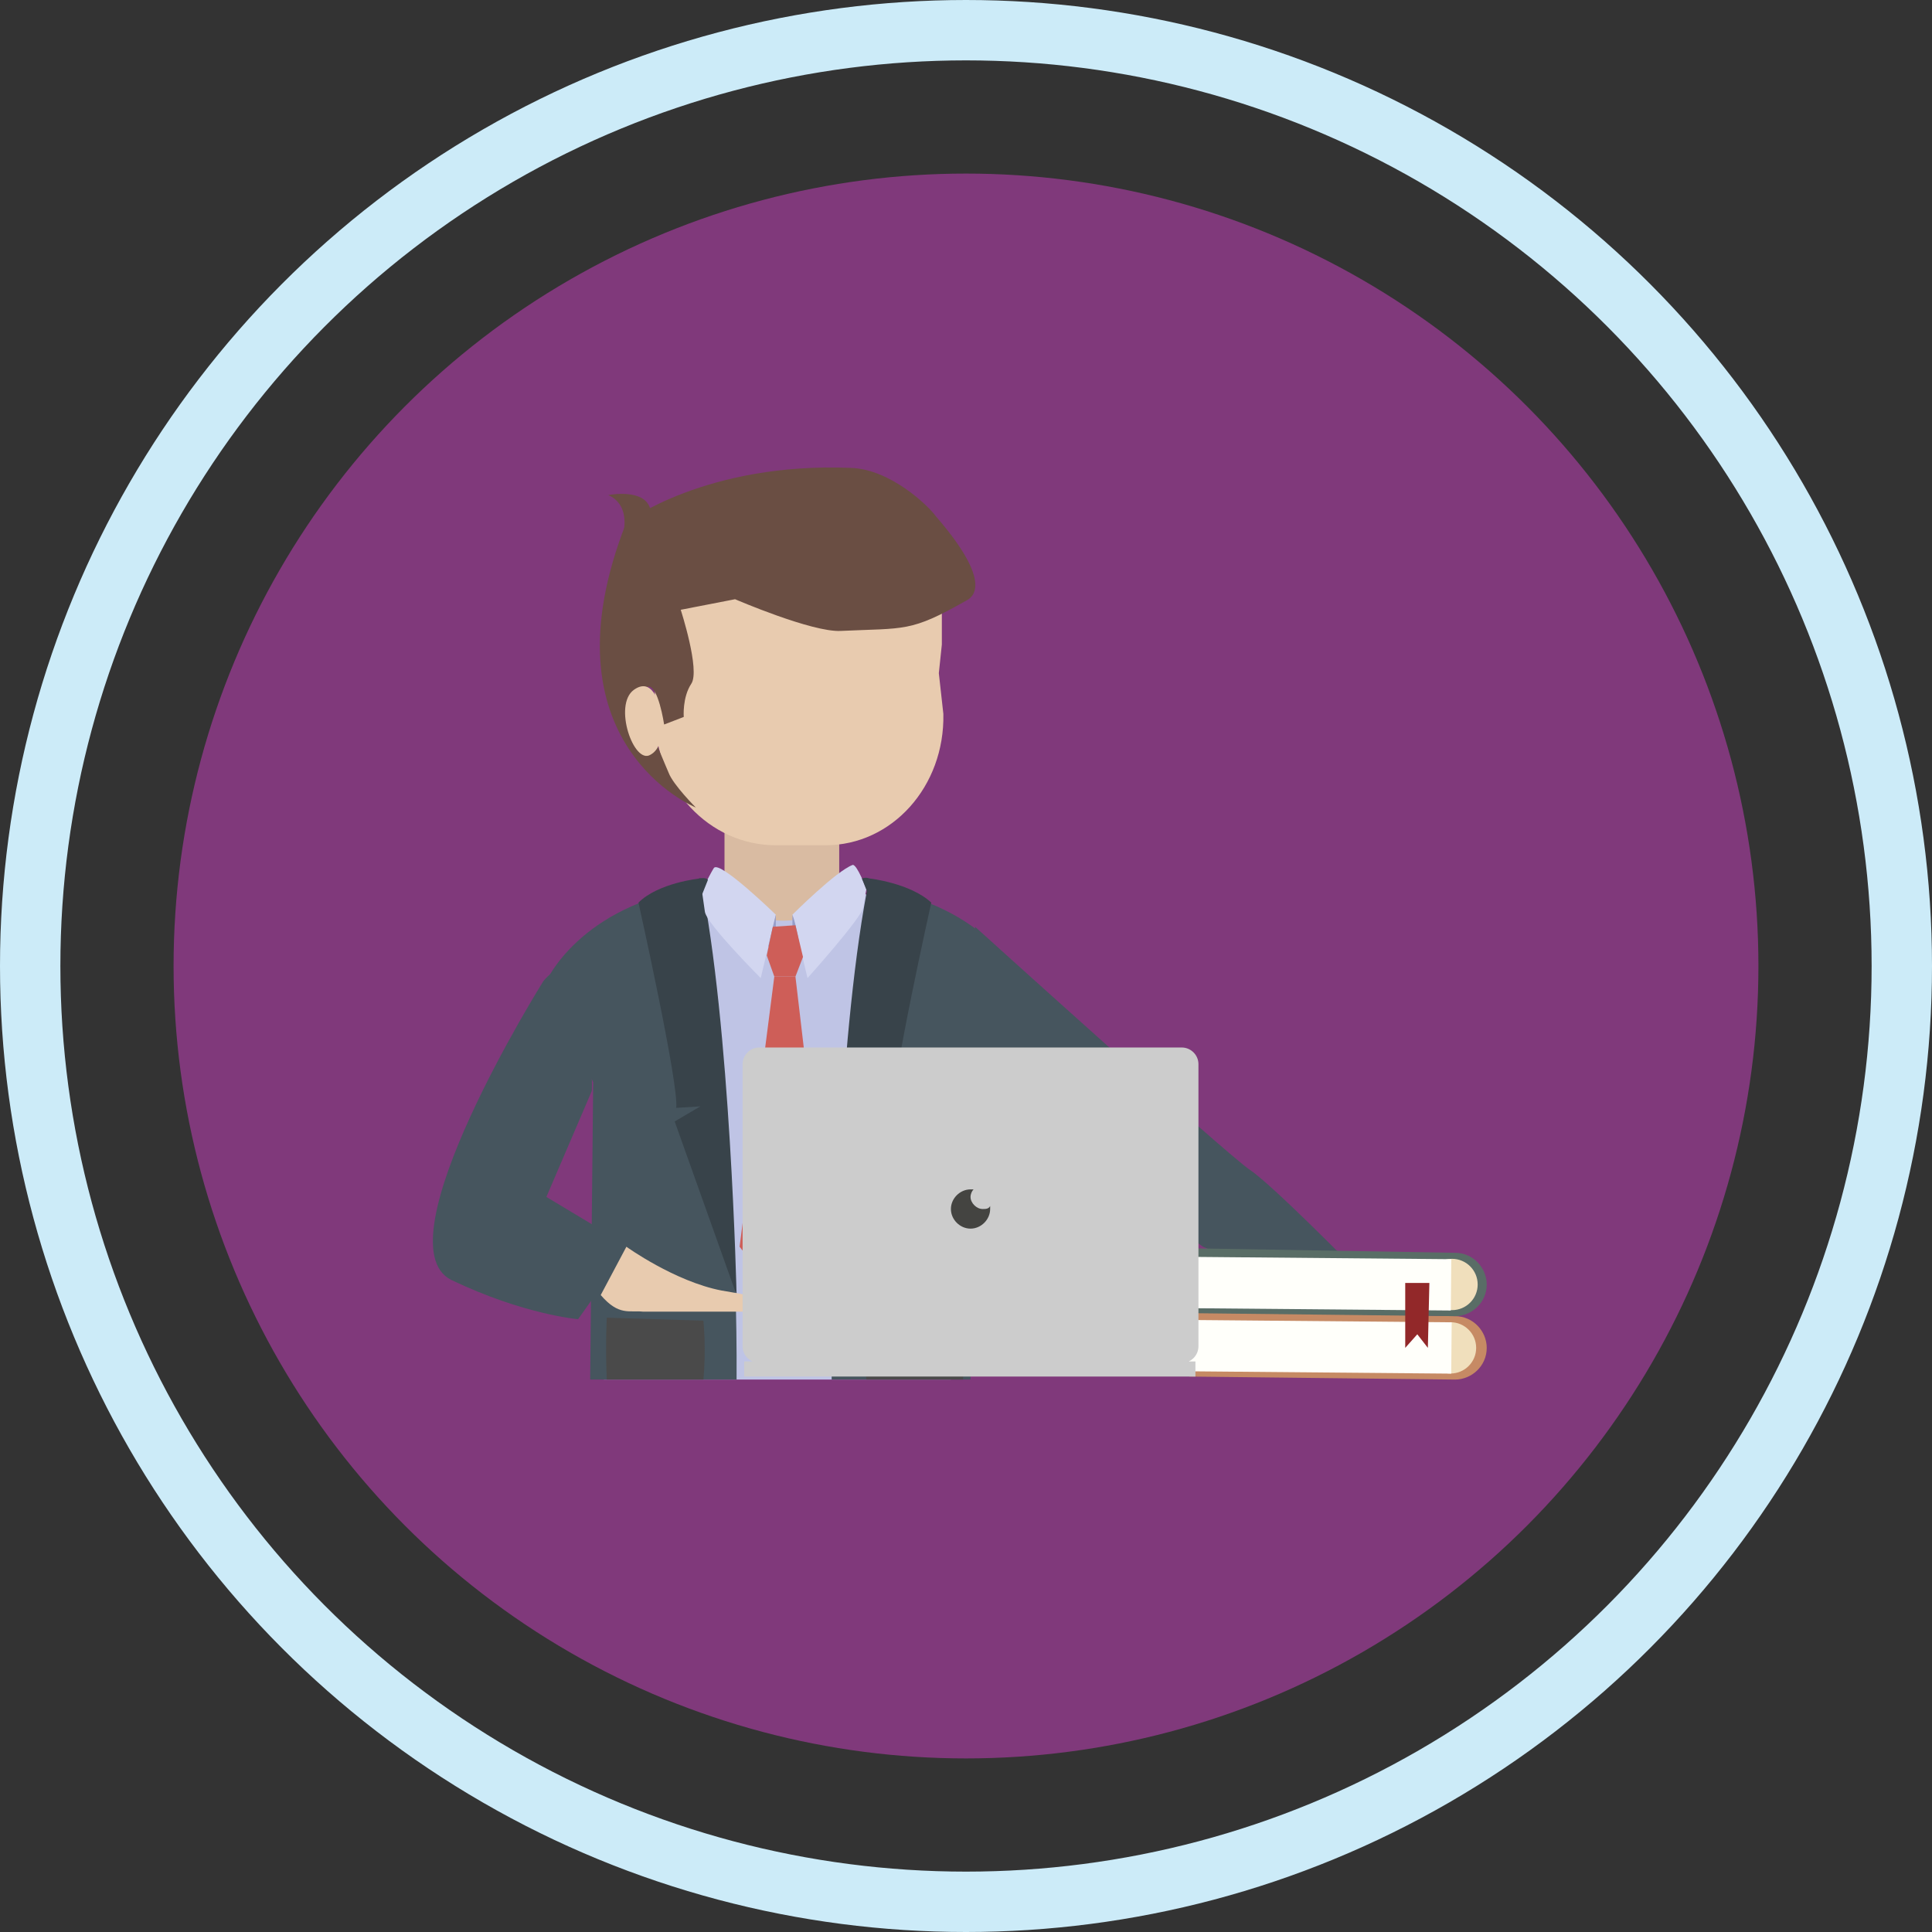 <?xml version="1.0" encoding="utf-8"?>
<!-- Generator: Adobe Illustrator 19.0.0, SVG Export Plug-In . SVG Version: 6.00 Build 0)  -->
<svg version="1.1" xmlns="http://www.w3.org/2000/svg" xmlns:xlink="http://www.w3.org/1999/xlink" x="0px" y="0px"
	 viewBox="-63 65 128 128" style="enable-background:new -63 65 128 128;" xml:space="preserve">
<rect x="-63" y="65" width="128" height="128" fill="#333333" stroke="none"/>
<style type="text/css">
	.st0{fill:none;stroke:#CCEBF8;stroke-width:4;stroke-miterlimit:10;}
	.st1{fill:#80397B;}
	.st2{fill:#BFC4E5;}
	.st3{fill:#D9BBA2;}
	.st4{fill:#46555E;}
	.st5{fill:#38434A;}
	.st6{fill:#4A4A4A;}
	.st7{fill:#D2D6F0;}
	.st8{fill:#969DC8;}
	.st9{fill:#CE5E58;}
	.st10{fill:#E8CBAF;}
	.st11{fill:#6A4E43;}
	.st12{fill:#C68A64;}
	.st13{fill:#F0DFBC;}
	.st14{fill:#FFFFFA;}
	.st15{fill:#596D66;}
	.st16{fill:#922829;}
	.st17{fill:#CCCCCC;}
	.st18{fill:#444441;}
</style>
<g id="Layer_1">
	<g id="Layer_1_3_">
		<g id="Layer_1_2_">
			<g id="Layer_1_1_">
				<circle id="XMLID_1_" class="st0" cx="1" cy="129" r="62"/>
			</g>
			<g id="Layer_2">
				<circle id="XMLID_2_" class="st1" cx="1" cy="129" r="52.5"/>
			</g>
		</g>
		<g id="Layer_3">
		</g>
	</g>
</g>
<g id="Layer_2_1_">
	<g id="XMLID_137_">
		<path id="XMLID_138_" class="st2" d="M-23,156.4h23l-0.1-16.6c0-4,1.5-7.6,3.9-10.4c-2.8-3.2-7-5.3-11.6-5.3l-6.5,0
			c-4.9,0-9.3,2.2-12.2,5.7c2.3,2.7,3.6,6.2,3.6,10L-23,156.4z"/>
		<path id="XMLID_139_" class="st3" d="M-7.4,124.4c0,0-1.1,1.6-3.7,1.6c-2.6,0-3.9-1.6-3.9-1.6v-12.7h7.6V124.4z"/>
		<path id="XMLID_140_" class="st4" d="M-23.9,156.4h9.7c0.1-17-2.6-32.6-2.6-32.6c-7.8,1.2-10,6.2-10,6.2l3.1,6.7L-23.9,156.4z"/>
		<path id="XMLID_141_" class="st4" d="M1.3,156.4l0.3-19.7l3.1-6.7c0,0-2.2-5-10-6.2c0,0-2.7,15.6-2.6,32.6H1.3z"/>
		<path id="XMLID_142_" class="st5" d="M-20.7,124.8c0,0,2.7,12.1,2.5,13.6l1.6-0.1l-1.7,1l4.1,11.5c0,0-0.4-18-2.4-27.6
			C-16.7,123.2-19.4,123.5-20.7,124.8"/>
		<path id="XMLID_143_" class="st5" d="M-1.3,124.8c0,0-2.7,12.1-2.5,13.6l-1.6-0.1l1.7,1l-4.1,11.5c0,0,0.4-18,2.4-27.6
			C-5.4,123.2-2.7,123.5-1.3,124.8"/>
		<path id="XMLID_144_" class="st6" d="M-16.4,156.4c0.2-2.1,0-3.9,0-3.9l-6.4-0.2c0,0-0.1,1.9,0,4.1H-16.4z"/>
		<path id="XMLID_145_" class="st6" d="M0.8,156.4c0.2-2.2,0-4.1,0-4.1l-6.4,0.2c0,0-0.2,1.8,0,3.9H0.8z"/>
		<path id="XMLID_146_" class="st7" d="M-11.6,125.6l-1,4.2c0,0-3.6-3.6-3.7-4.4c-0.1-0.7-0.2-1.4-0.2-1.4s0.6-1.2,0.8-1.5
			C-15.3,122-11.6,125.6-11.6,125.6z"/>
		<path id="XMLID_147_" class="st7" d="M-10.5,125.6l1,4.2c0,0,3.6-4,3.7-4.7c0.1-0.7,0.2-1.2,0.2-1.2s-0.6-1.6-0.9-1.6
			C-7.6,122.7-10.5,125.6-10.5,125.6z"/>
		<path id="XMLID_148_" class="st8" d="M-11.6,125.6l0,2.2l-0.5-0.1C-12.1,127.7-11.8,126.4-11.6,125.6"/>
		<path id="XMLID_149_" class="st8" d="M-10.5,125.6l0,2.2l0.5,0C-10,127.8-10.2,126.4-10.5,125.6"/>
		<polygon id="XMLID_150_" class="st9" points="-11.8,126.4 -10.3,126.3 -9.8,128.4 -10.3,129.7 -11.7,129.7 -12.2,128.3 		"/>
		<polygon id="XMLID_151_" class="st9" points="-11.1,151.3 -14,147.6 -11.7,129.7 -10.3,129.7 -8.2,147.6 		"/>
		<path id="XMLID_152_" class="st4" d="M-27,130c0,0-10.9,17.4-6.1,19.8c4.8,2.3,8.4,2.6,8.4,2.6l3.4-4.8l-5.5-3.3l3-7
			C-23.7,137.3-23.9,126.3-27,130"/>
		<path id="XMLID_153_" class="st10" d="M-21.5,147.6c0,0,3.2,2.3,6.3,2.9c1.7,0.3,3.5,0.5,3,1.4c0,0-7.3,0-8.2,0
			c-0.9-0.1-1.6,0.3-2.8-1.1L-21.5,147.6z"/>
		<path id="XMLID_154_" class="st10" d="M-19.7,100.5l0.1,11.9c0,4.8,3.6,8.6,8,8.6l3.3,0c4.4,0,7.9-3.9,7.8-8.7l-0.3-2.7l0.2-1.9
			l0-7.1H-19.7z"/>
		<path id="XMLID_155_" class="st11" d="M-21.5,99.6c0,0,5.3-4,14.9-3.6c2.6,0.1,5.1,2.5,5.6,3.2c3.9,4.5,2.4,5.4,2,5.6
			c-3.7,2.1-4,1.8-8.3,2c-1.9,0.1-7-2.1-7-2.1l-3.6,0.7c0,0,1.3,4,0.7,4.9c-0.6,0.9-0.5,2.2-0.5,2.2l-1.3,0.5c0,0-0.4-2.7-1.1-2.5
			c-1,0.3,0.9,4.5,1.4,5.7c0.3,0.8,1.8,2.3,1.8,2.3S-27.3,114.3-21.5,99.6z"/>
		<path id="XMLID_156_" class="st10" d="M-19.2,112.2c0,0-0.4-2.5-1.8-1.5c-1.4,1,0,5,1.1,4.3C-18.8,114.4-19.2,112.2-19.2,112.2"/>
		<path id="XMLID_157_" class="st4" d="M1.6,126.4c0,0,16.7,15.1,18.2,16.1c1.5,1,6.9,6.5,6.9,6.5l-5.8,0.4l-4.2-1.8L1.1,136.4
			c0,0-1.7-7.5,0.9-6.5"/>
		<path id="XMLID_158_" class="st10" d="M21.4,149.4c0,0-1.7,1.2-2.5,1.4c-1.1,0.3-0.8,1.3,2.7,0.3c0,0,1.9-0.6,4.7,0
			c3.3,0.7,4.4,0.4,4.5-0.3c0.1-0.3-2.4-0.6-5-1.8C25.5,149,21.4,149.4,21.4,149.4"/>
		<path id="XMLID_159_" class="st5" d="M-16.7,123.2c0,0,0.5-0.1,0.6,0.1l-0.4,1L-16.7,123.2z"/>
		<path id="XMLID_160_" class="st5" d="M-5.4,123.2c0,0-0.2-0.1-0.5,0l0.4,1L-5.4,123.2z"/>
		<path id="XMLID_313_" class="st11" d="M-22.7,97.8c0,0,2.5-0.5,2.8,1c0.3,1.5-2.2,2.8-2.2,2.8S-20.7,98.7-22.7,97.8z"/>
	</g>
	<g id="XMLID_180_">
		<g id="XMLID_181_">
			<path id="XMLID_182_" class="st12" d="M33.4,152.2L33.4,152.2c1.2,0,2.1,1,2.1,2.1c0,1.2-1,2.1-2.1,2.1l0,0l-17.6-0.2l0-4.3
				L33.4,152.2z"/>
			<circle id="XMLID_183_" class="st13" cx="33.1" cy="154.3" r="1.7"/>
			
				<rect id="XMLID_184_" x="15.7" y="152.6" transform="matrix(-1 -8.927743e-03 8.927743e-03 -1 47.485 308.747)" class="st14" width="17.4" height="3.4"/>
		</g>
		<g id="XMLID_185_">
			<path id="XMLID_186_" class="st15" d="M33.4,148L33.4,148c1.2,0,2.1,1,2.1,2.1c0,1.2-1,2.1-2.1,2.1l0,0l-17.6-0.2l0-4.3L33.4,148
				z"/>
			<circle id="XMLID_187_" class="st13" cx="33.2" cy="150.1" r="1.7"/>
			
				<rect id="XMLID_188_" x="15.8" y="148.3" transform="matrix(-1 -8.927743e-03 8.927743e-03 -1 47.598 300.266)" class="st14" width="17.4" height="3.4"/>
		</g>
		<g id="XMLID_193_">
			<polygon id="XMLID_194_" class="st16" points="30.1,154.3 30.9,153.4 31.6,154.3 31.7,150 30.1,150 			"/>
		</g>
	</g>
	<g id="XMLID_210_">
		<g id="XMLID_211_">
			<path id="XMLID_212_" class="st17" d="M16.4,154.2c0,0.6-0.5,1.1-1.1,1.1h-28c-0.6,0-1.1-0.5-1.1-1.1v-18.7
				c0-0.6,0.5-1.1,1.1-1.1h28c0.6,0,1.1,0.5,1.1,1.1V154.2z"/>
			<rect id="XMLID_213_" x="-13.7" y="155.2" class="st17" width="29.9" height="1"/>
		</g>
		<path id="XMLID_214_" class="st18" d="M2.1,145.1c-0.4,0-0.8-0.4-0.8-0.8c0-0.2,0.1-0.4,0.2-0.5c-0.1,0-0.1,0-0.2,0
			c-0.7,0-1.3,0.6-1.3,1.3c0,0.7,0.6,1.3,1.3,1.3s1.3-0.6,1.3-1.3c0-0.1,0-0.1,0-0.2C2.5,145.1,2.3,145.1,2.1,145.1z"/>
	</g>
</g>
</svg>
